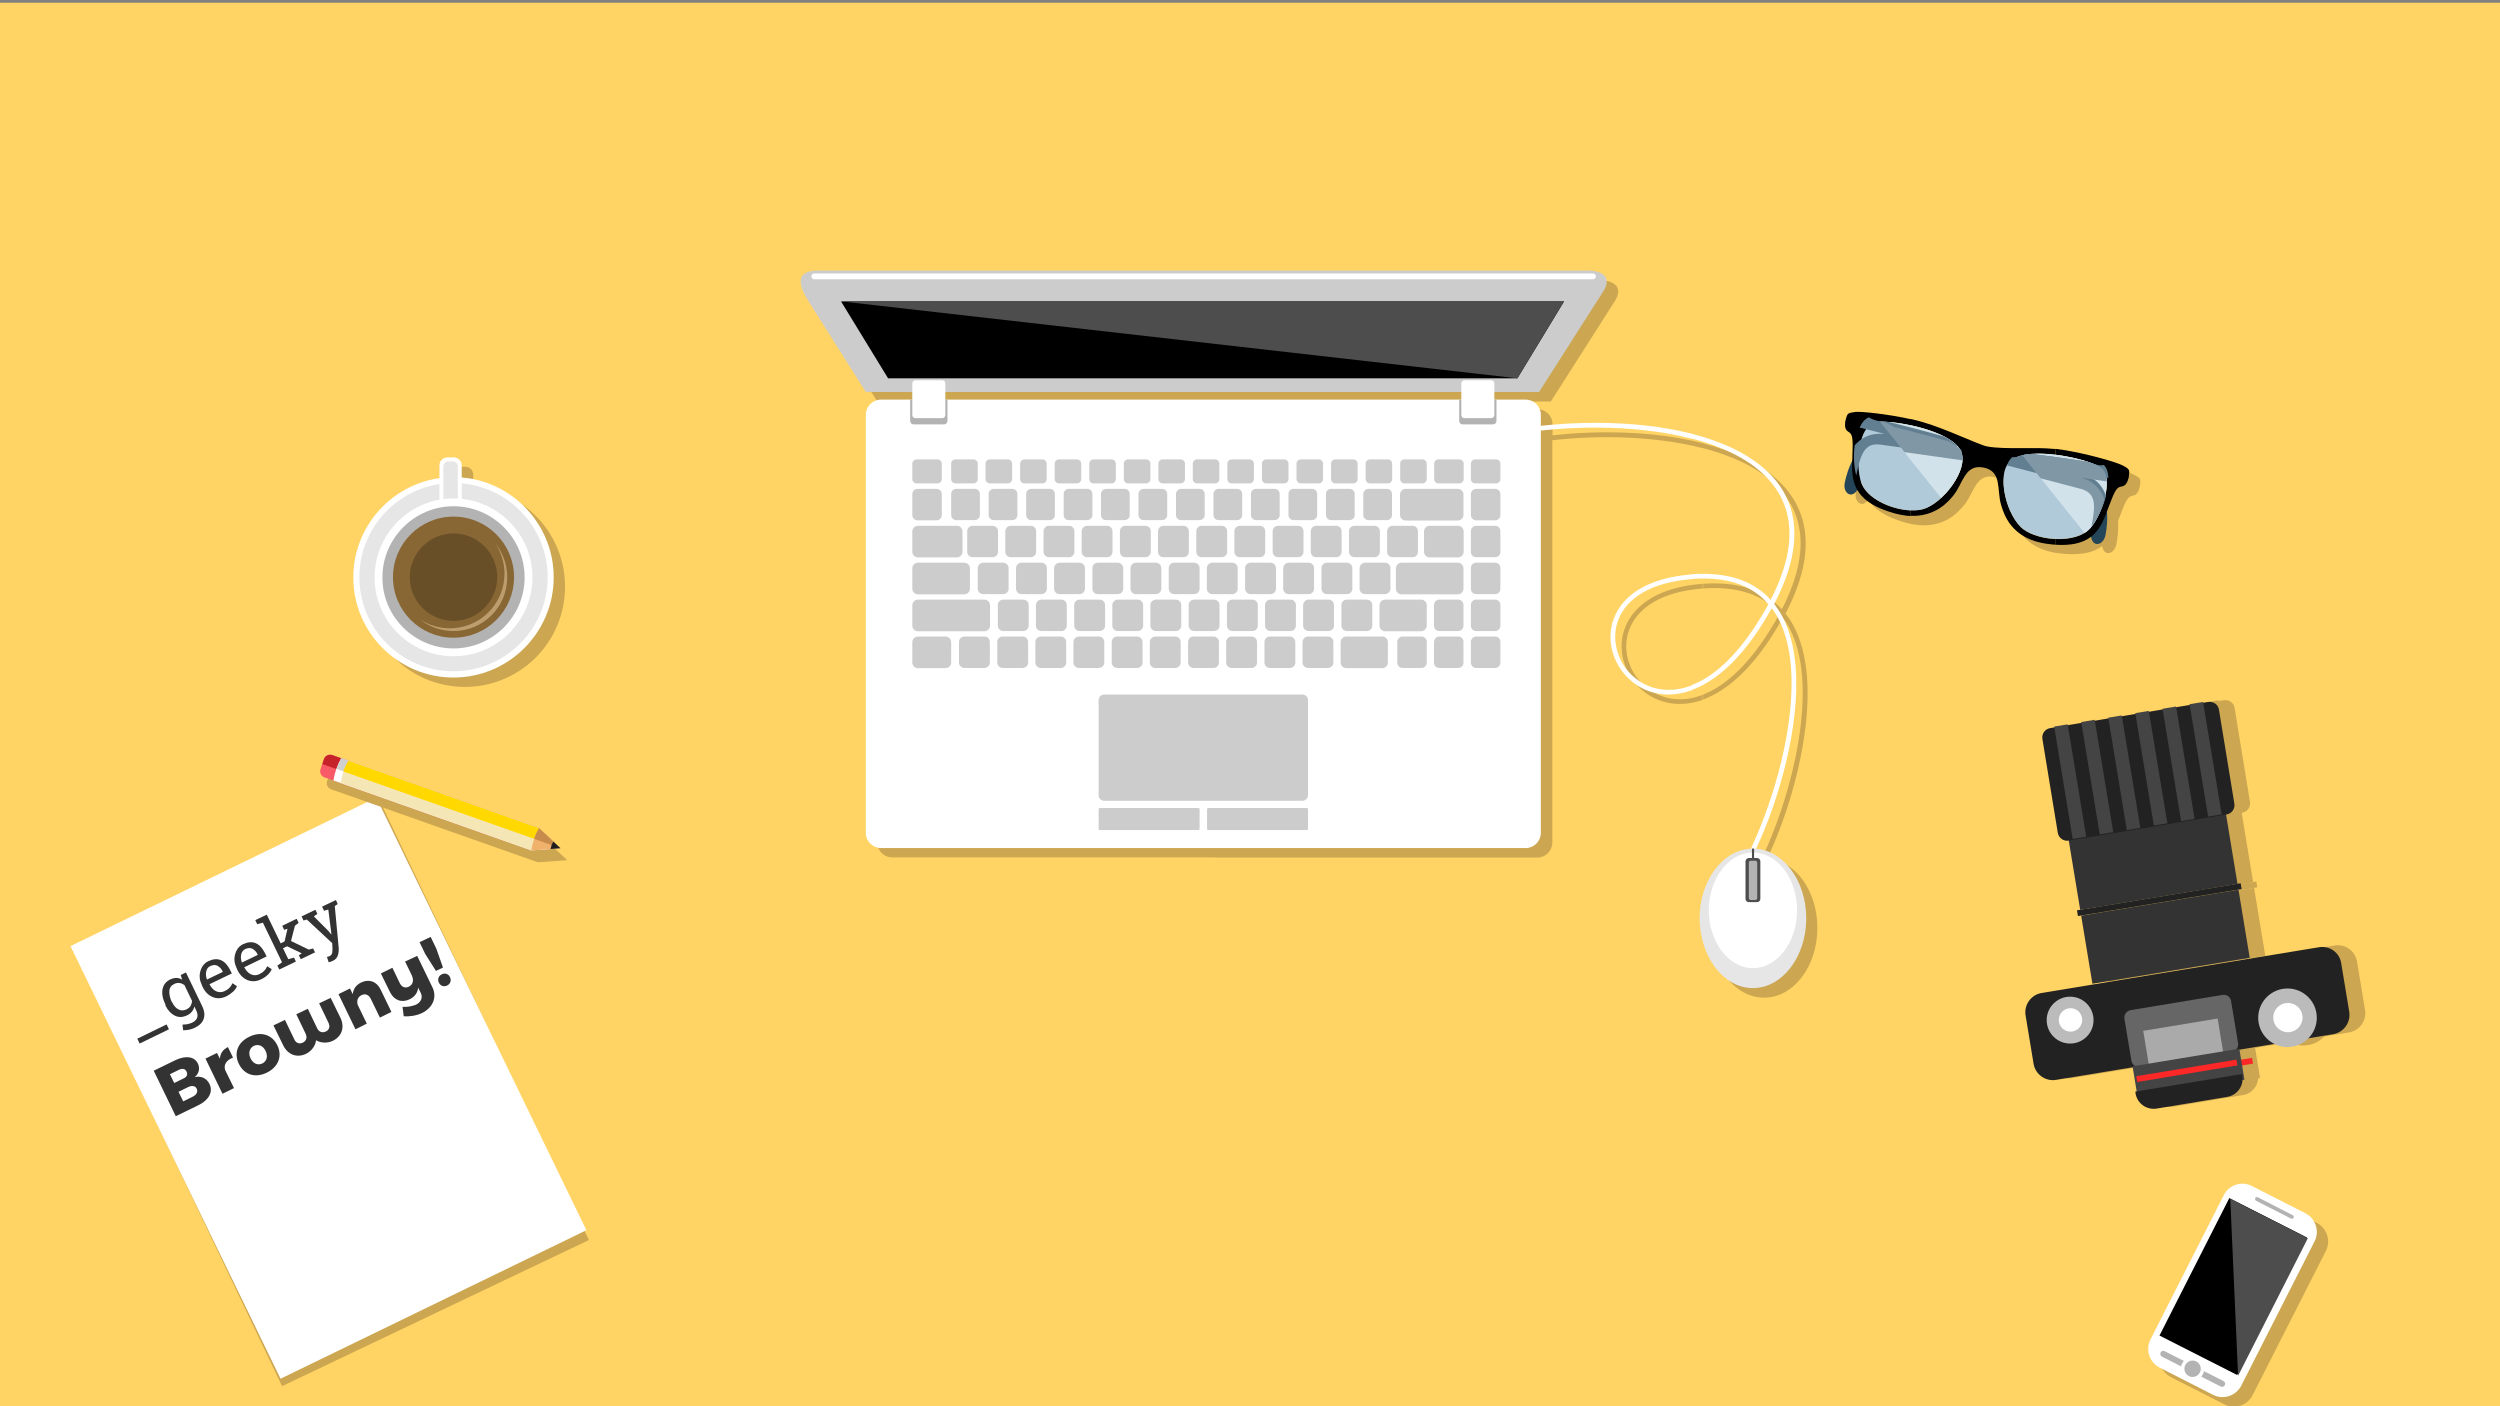 <?xml version="1.0" encoding="utf-8"?>
<!-- Generator: Adobe Illustrator 19.0.0, SVG Export Plug-In . SVG Version: 6.00 Build 0)  -->
<svg version="1.1" xmlns="http://www.w3.org/2000/svg" xmlns:xlink="http://www.w3.org/1999/xlink" x="0px" y="0px"
	 viewBox="0 0 1280 720" style="enable-background:new 0 0 1280 720;" xml:space="preserve">
<rect x="0" y="0" width="1280" height="720" fill="#808080" stroke="none"/>
<style type="text/css">
	.st0{fill:#FFD464;}
	.st1{fill-rule:evenodd;clip-rule:evenodd;fill:#CCA650;}
	.st2{fill-rule:evenodd;clip-rule:evenodd;fill:#254659;}
	.st3{fill-rule:evenodd;clip-rule:evenodd;}
	.st4{fill-rule:evenodd;clip-rule:evenodd;fill:#B0CAD9;}
	.st5{fill-rule:evenodd;clip-rule:evenodd;fill:#D1E2EB;}
	.st6{fill-rule:evenodd;clip-rule:evenodd;fill:#617F91;}
	.st7{fill-rule:evenodd;clip-rule:evenodd;fill:#8097A6;}
	.st8{fill-rule:evenodd;clip-rule:evenodd;fill:#FFFFFF;}
	.st9{fill-rule:evenodd;clip-rule:evenodd;fill:#E6E6E6;}
	.st10{fill-rule:evenodd;clip-rule:evenodd;fill:#B3B3B3;}
	.st11{fill-rule:evenodd;clip-rule:evenodd;fill:#886734;}
	.st12{fill-rule:evenodd;clip-rule:evenodd;fill:#694F28;}
	.st13{fill-rule:evenodd;clip-rule:evenodd;fill:#BD9D6E;}
	.st14{fill-rule:evenodd;clip-rule:evenodd;fill:#4D4D4D;}
	.st15{fill:#333333;}
	.st16{fill:#CCA650;}
	.st17{fill:#FFFFFF;}
	.st18{fill-rule:evenodd;clip-rule:evenodd;fill:#CCCCCC;}
	.st19{fill-rule:evenodd;clip-rule:evenodd;fill:#F85A68;}
	.st20{fill-rule:evenodd;clip-rule:evenodd;fill:#C62229;}
	.st21{fill-rule:evenodd;clip-rule:evenodd;fill:#D0D0D0;}
	.st22{fill-rule:evenodd;clip-rule:evenodd;fill:#F5E6B6;}
	.st23{fill-rule:evenodd;clip-rule:evenodd;fill:#FFD800;}
	.st24{fill-rule:evenodd;clip-rule:evenodd;fill:#F0B16C;}
	.st25{fill-rule:evenodd;clip-rule:evenodd;fill:#C78B4C;}
	.st26{fill-rule:evenodd;clip-rule:evenodd;fill:#1E1E1E;}
	.st27{fill:#CCA650;stroke:#FC2727;stroke-width:3;stroke-miterlimit:10;}
	.st28{fill:#222222;}
	.st29{fill:#444444;}
	.st30{fill:#BBBBBB;}
	.st31{fill:#666666;}
	.st32{fill:#AAAAAA;}
	.st33{fill:#FF2929;stroke:#FC2727;stroke-width:3;stroke-miterlimit:10;}
</style>
<g id="Background">
	<rect id="XMLID_2_" x="0" y="1.4" class="st0" width="1280" height="720"/>
</g>
<g id="Artwork">
	<g id="XMLID_1_">
		<path id="XMLID_262_" class="st1" d="M242.3,249.2c26.3,2.2,47,24.3,47,51.2c0,28.4-23,51.3-51.3,51.3s-51.3-23-51.3-51.3
			c0-25.9,19.2-47.4,44.2-50.8V243c0-2.2,1.8-4,4-4h3.4c2.2,0,4,1.8,4,4V249.2z"/>
		<g id="XMLID_263_">
			<path id="XMLID_256_" class="st1" d="M1023.3,233.5c-4.3-0.8-20.9-9-33.1-12.5c-12.2-3.5-31-5.7-34.4-5.3c-4.1,0.5-4.2,0.7-5,3.6
				c-0.7,2.9-0.8,5.4,1.3,6.6c2.7,1.5,2.2,5,1.9,15c-2.1,4.1-3.2,8.4-3.8,11.1c-1,5.2,3.5,8.4,6.4,3.7c2.8,4.8,8.4,8.9,19,11.9
				c18.6,5.2,27.3-5.7,30.2-9.2c5-6.3,5.8-16.1,15.4-14.2c9.5,1.9,6.7,11.2,8.9,18.9c1.3,4.3,4.9,17.9,24.1,20.2
				c10.9,1.3,17.6-0.3,22.1-3.7c0.9,5.5,6.3,4.3,7.3-1c0.5-2.7,1.2-7.2,0.8-11.8c3.6-9.2,4.5-12.6,7.5-13c2.4-0.3,3.4-2.7,3.8-5.6
				c0.4-2.9,0.4-3.3-3.2-5.2c-3-1.7-21.1-6.9-33.7-8.4C1047.6,233.5,1033.4,235.3,1023.3,233.5z"/>
			<g id="XMLID_129_">
				<path id="XMLID_147_" class="st2" d="M949.8,212.2c24,4.3,106.6,28,118.9,33.6c12.3,5.5,10.6,21.7,9.3,28.2
					c-1.3,6.5-9.3,6.8-7.1-4.2c2.2-11,2.4-17.1-5.1-19.3c-7.5-2.2-109.5-28.5-116.6-30.1C942,218.7,945,210.9,949.8,212.2z"/>
				<path id="XMLID_146_" class="st2" d="M1086.6,239.6c-23.8-5.3-109.2-15.2-122.7-14.8c-13.5,0.4-18.1,15.9-19.4,22.4
					c-1.3,6.5,6,9.8,8.2-1.1c2.2-11,4.3-16.7,12.1-15.8c7.8,0.9,112,15.9,119.2,17.1C1091.3,248.6,1091.4,240.3,1086.6,239.6z"/>
				<path id="XMLID_142_" class="st3" d="M1052.2,278.9c16.6,1.1,22.1-5.7,25.7-14.8c4.2-10.7,5-14.6,8.3-15
					c2.4-0.3,3.4-2.7,3.8-5.6c0.4-2.9,0.4-3.3-3.2-5.2c-3-1.7-21.1-6.9-33.7-8.4c-0.3,0-0.6-0.1-0.9-0.1v3c10.7,1.3,21.4,4.6,24,7
					c5.6,5,0.8,22.6-5.9,30.5c-3.7,4.4-10.9,6-18.1,5.7V278.9z M1017.5,228.6c-4.3-0.8-20.9-9-33.1-12.5c-1.9-0.6-4-1.1-6.2-1.6v3.2
					c10.9,2.3,22.7,6.8,25.8,13.1c4.5,9.4-9.4,27.3-19.6,29.9c-1.8,0.5-3.9,0.6-6.1,0.5v2.9c13,0.5,19.5-7.6,21.9-10.5
					c5-6.3,5.8-16.1,15.4-14.2c9.5,1.9,6.7,11.2,8.9,18.9c1.3,4.3,4.9,17.9,24.1,20.2c1.3,0.2,2.6,0.3,3.7,0.4V276
					c-6.2-0.3-12.4-2.1-16.2-4.9c-8.5-6.3-14.4-28.2-6.6-35.1c4.3-3.8,13.6-4.2,22.8-3.1v-3C1041.1,228.7,1027.3,230.3,1017.5,228.6
					z M978.2,214.6c-11.6-2.6-25.3-4-28.1-3.7c-4.1,0.5-4.2,0.7-5,3.6c-0.7,2.9-0.8,5.4,1.3,6.6c2.9,1.6,2.1,5.5,1.9,17
					c-0.2,10.5,2.7,19.4,21.6,24.7c3,0.8,5.8,1.3,8.3,1.4v-2.9c-10-0.4-22.6-6.1-25.3-14.4c-3.1-9.8-0.8-28,6.3-30.4
					c2.7-1,10.6-0.5,19,1.3V214.6z"/>
				<path id="XMLID_139_" class="st4" d="M959.2,216.4c6.3-2.2,39.4,3.3,44.7,14.5c4.5,9.4-9.4,27.3-19.6,29.9
					c-9.9,2.5-28.1-3.7-31.4-13.9C949.7,237,952.1,218.9,959.2,216.4L959.2,216.4z M1076.3,239.8c-4.9-4.4-37.6-12.2-46.9-3.9
					c-7.8,6.9-1.9,28.8,6.6,35.1c8.2,6.1,27.4,7.4,34.3-0.7C1077,262.5,1081.8,244.8,1076.3,239.8z"/>
				<g id="XMLID_136_">
					<path id="XMLID_138_" class="st5" d="M962.5,215.9c10.5-0.3,36.7,5.1,41.4,14.9c3.2,6.6-2.7,17.4-10.1,24.1L962.5,215.9z"/>
					<path id="XMLID_137_" class="st5" d="M1035.4,233.1l31.9,39.8c1.1-0.7,2.2-1.6,3-2.5c6.7-7.9,11.5-25.5,5.9-30.5
						C1072.1,236.1,1048.4,230.1,1035.4,233.1z"/>
				</g>
				<path id="XMLID_133_" class="st6" d="M1068.8,236.4c-8.3-1.3-18.2-2.7-28.5-4c-2.9,0.2-5.6,0.7-7.8,1.6l0,0l-0.1,0l0,0l0,0
					l-0.1,0l-0.1,0h0l-0.1,0l-0.1,0l0,0l0,0l-0.1,0.1l0,0l0,0l-0.1,0l-0.1,0l0,0l0,0l-0.1,0l-0.1,0l0,0l-0.1,0l-0.1,0l0,0l0,0
					l-0.1,0l-0.1,0l0,0l0,0l-0.1,0l0,0l-0.1,0l0,0l-0.1,0l0,0l0,0l-0.1,0l-0.1,0l0,0l0,0l-0.1,0l-0.1,0l-0.1,0l0,0l-0.1,0l0,0l0,0
					l0,0l0,0l0,0l0,0l0,0l0,0l0,0l0,0l0,0l0,0l-0.1,0.1l0,0l0,0l0,0l-0.1,0.1l0,0l0,0l0,0l0,0l0,0l0,0l0,0l0,0l0,0l0,0l0,0l0,0l0,0
					l0,0l-0.1,0.1l0,0l0,0l-0.1,0.1l0,0l-0.1,0.1l0,0l0,0l0,0l0,0l0,0l0,0l0,0l0,0l0,0l0,0l0,0l0,0l0,0l0,0l0,0l0,0l0,0l0,0l0,0l0,0
					l0,0l0,0c-0.9,1-1.6,2.3-2.1,3.7c19.7,5.1,36.2,9.4,39,10.3c7.5,2.2,7.3,8.3,5.1,19.3l0,0c2.8-3.6,5.3-8.8,6.6-14
					c-1.4-4.1-4.1-7.8-8.8-10c-0.7-0.3-1.7-0.7-2.8-1.1c5.2,0.8,9.6,1.4,12.8,1.9c-0.1-2.9-0.9-5.3-2.4-6.7
					C1075.1,238.8,1072.4,237.6,1068.8,236.4L1068.8,236.4z M967.3,216.1c8.2,2,17.8,4.5,27.8,7.3c2.6,1.3,4.9,2.8,6.6,4.5h0l0,0
					l0,0c0.1,0.1,0.1,0.1,0.2,0.2l0,0l0,0l0,0l0,0l0,0l0,0l0,0l0,0l0,0l0,0l0,0l0,0l0,0l0,0l0,0l0,0l0,0l0,0l0,0l0,0l0,0l0,0l0,0
					l0,0l0,0l0,0l0,0l0,0l0,0l0,0l0,0l0,0l0,0l0,0l0,0l0,0l0,0l0,0l0,0l0,0l0,0l0,0l0,0l0,0l0,0l0,0l0,0l0,0l0,0l0,0l0,0l0,0l0,0
					l0,0l0,0l0,0l0,0l0,0l0,0l0,0l0,0l0,0l0,0l0,0l0,0l0,0l0,0l0,0l0,0l0,0.1l0,0l0,0.1l0,0l0,0l0,0.1l0,0.1l0,0l0,0l0,0l0,0l0,0.1
					l0,0l0,0.1l0,0l0,0l0,0l0,0l0,0l0,0l0,0.1l0,0l0,0l0,0.1l0,0.1l0,0l0,0c0.5,1.3,0.6,2.7,0.5,4.2c-20.2-2.9-37-5.2-39.9-5.6
					c-7.8-0.9-9.9,4.9-12.1,15.8l0,0.1c-1.2-4.4-1.5-10.2-0.8-15.5c2.9-3.3,6.8-5.7,12-5.9c0.8,0,1.8,0,3.1,0
					c-5.1-1.3-9.5-2.4-12.6-3.2c1.2-2.6,2.8-4.5,4.8-5.2C960.6,215.9,963.6,215.8,967.3,216.1z"/>
				<g id="XMLID_130_">
					<path id="XMLID_132_" class="st7" d="M962.5,215.9l12.6,15.6c7.4,1,18,2.5,29.7,4.2c0.1-1.5-0.1-2.9-0.5-4.2l0,0l0,0l0-0.1
						l0-0.1l0,0l0,0l0-0.1l0,0l0,0l0,0l0,0l0,0l0,0l0-0.1l0,0l0-0.1l0,0l0,0l0,0l0,0l0-0.1l0-0.1l0,0l0,0l0-0.1l0,0l0-0.1l0,0l0,0
						l0,0l0,0l0,0l0,0l0,0l0,0l0,0l0,0l0,0l0,0l0,0l0,0l0,0l0,0l0,0l0,0l0,0l0,0l0,0l0,0l0,0l0,0l0,0l0,0l0,0l0,0l0,0l0,0l0,0l0,0
						l0,0l0,0l0,0l0,0l0,0l0,0l0,0l0,0l0,0l0,0l0,0l0,0l0,0l0,0l0,0l0,0l0,0l0,0l0,0l0,0l0,0l0,0l0,0l0,0l0,0l0,0l0,0l0,0l0,0l0,0
						l0,0l0,0l0,0l0,0l0,0l0,0l0,0c-0.1-0.1-0.1-0.1-0.2-0.2l0,0l0,0h0c-1.7-1.7-3.9-3.1-6.6-4.5c-10-2.7-19.6-5.3-27.8-7.3
						C965.5,215.9,963.9,215.9,962.5,215.9z"/>
					<path id="XMLID_131_" class="st7" d="M1068.8,236.4c-8.3-1.3-18.2-2.7-28.5-4c-1.8,0.1-3.4,0.4-4.9,0.7l9.4,11.8
						c11,2.9,19,5,20.9,5.5c7.5,2.2,7.3,8.3,5.1,19.3l0,0c2.8-3.6,5.3-8.8,6.6-14c-1.4-4.1-4.1-7.8-8.8-10c-0.7-0.3-1.7-0.7-2.8-1.1
						c5.2,0.8,9.6,1.4,12.8,1.9c-0.1-2.9-0.9-5.3-2.4-6.7C1075.1,238.8,1072.4,237.6,1068.8,236.4z"/>
				</g>
			</g>
		</g>
		<g id="XMLID_119_">
			<path id="XMLID_128_" class="st8" d="M232.2,346.9c28.3,0,51.3-23.1,51.3-51.3c0-28.3-23.1-51.3-51.3-51.3
				c-28.3,0-51.3,23.1-51.3,51.3C180.8,323.8,203.9,346.9,232.2,346.9z"/>
			<path id="XMLID_127_" class="st9" d="M232.2,343.7c26.5,0,48.2-21.6,48.2-48.2c0-26.5-21.6-48.2-48.2-48.2
				c-26.5,0-48.2,21.6-48.2,48.2C184,322.1,205.6,343.7,232.2,343.7z"/>
			<path id="XMLID_126_" class="st8" d="M229,234.2h3.4c2.2,0,4,1.8,4,4v25.2c0,2.2-1.8,4-4,4H229c-2.2,0-4-1.8-4-4v-25.2
				C225,236,226.8,234.2,229,234.2z"/>
			<path id="XMLID_125_" class="st9" d="M229.6,236.2h2.2c1.4,0,2.6,1.1,2.6,2.6v23.7c0,1.4-1.1,2.6-2.6,2.6h-2.2
				c-1.4,0-2.6-1.1-2.6-2.6v-23.7C227.1,237.3,228.2,236.2,229.6,236.2z"/>
			<path id="XMLID_124_" class="st8" d="M232.2,336c22.3,0,40.4-18.2,40.4-40.4c0-22.3-18.2-40.4-40.4-40.4
				c-22.3,0-40.4,18.2-40.4,40.4C191.7,317.8,209.9,336,232.2,336z"/>
			<path id="XMLID_123_" class="st10" d="M232.2,332c20.1,0,36.4-16.4,36.4-36.4c0-20.1-16.4-36.4-36.4-36.4s-36.4,16.4-36.4,36.4
				C195.7,315.6,212.1,332,232.2,332z"/>
			<path id="XMLID_122_" class="st11" d="M232.2,326.5c17.1,0,31-13.9,31-31c0-17.1-13.9-31-31-31c-17.1,0-31,13.9-31,31
				C201.2,312.6,215.1,326.5,232.2,326.5z"/>
			<path id="XMLID_121_" class="st12" d="M232.2,317.9c12.3,0,22.4-10.1,22.4-22.4c0-12.3-10.1-22.4-22.4-22.4
				c-12.3,0-22.4,10.1-22.4,22.4C209.8,307.9,219.9,317.9,232.2,317.9z"/>
			<path id="XMLID_120_" class="st13" d="M253.8,278.5c3.7,4.7,5.9,10.6,5.9,17.1c0,15.2-12.3,27.5-27.5,27.5
				c-6.4,0-12.4-2.2-17.1-5.9c4.4,2.8,9.6,4.5,15.2,4.5c15.4,0,28-12.5,28-28C258.3,288.1,256.6,282.9,253.8,278.5z"/>
		</g>
		<g id="XMLID_264_">
			<path id="XMLID_255_" class="st1" d="M1158.7,612.1l27.5,14c5.2,2.7,7.3,9.1,4.7,14.3l-37.6,74c-2.7,5.2-9.1,7.3-14.3,4.7
				l-27.5-14c-5.2-2.7-7.3-9.1-4.7-14.3l37.6-74C1147.1,611.5,1153.5,609.4,1158.7,612.1z"/>
			<g id="XMLID_111_">
				<path id="XMLID_118_" class="st8" d="M1152.9,607.2l27.5,14c5.2,2.7,7.3,9.1,4.7,14.3l-37.6,74c-2.7,5.2-9.1,7.3-14.3,4.7
					l-27.5-14c-5.2-2.7-7.3-9.1-4.7-14.3l37.6-74C1141.2,606.7,1147.7,604.5,1152.9,607.2z"/>
				
					<rect id="XMLID_117_" x="1121.6" y="619.6" transform="matrix(-0.892 -0.453 0.453 -0.892 1865.234 1764.775)" class="st3" width="44.6" height="78.9"/>
				<path id="XMLID_116_" class="st10" d="M1155.1,614.8l17.9,9.1c0.5,0.2,1.1,0.1,1.3-0.4l0,0c0.2-0.5,0.1-1.1-0.4-1.3L1156,613
					c-0.5-0.2-1.1-0.1-1.3,0.4v0C1154.5,614,1154.7,614.6,1155.1,614.8z"/>
				<polygon id="XMLID_115_" class="st14" points="1141.9,613.8 1145.9,704.4 1181.6,634 				"/>
				<path id="XMLID_114_" class="st10" d="M1106.9,694.6l30.1,15.3c0.8,0.4,1.7,0.1,2.1-0.7l0,0c0.4-0.8,0.1-1.7-0.7-2.1l-30.1-15.3
					c-0.8-0.4-1.7-0.1-2.1,0.7h0C1105.9,693.3,1106.2,694.2,1106.9,694.6z"/>
				<circle id="XMLID_113_" class="st8" cx="1122.6" cy="700.8" r="6"/>
				<circle id="XMLID_112_" class="st10" cx="1122.6" cy="700.8" r="4.2"/>
			</g>
		</g>
		<g id="XMLID_4_">
			
				<rect id="XMLID_78_" x="82.9" y="438.4" transform="matrix(-0.903 0.43 -0.43 -0.903 564.903 995.121)" class="st1" width="174" height="246.1"/>
			<g id="XMLID_3_">
				
					<rect id="XMLID_5_" x="81.4" y="434.3" transform="matrix(-0.9 0.437 -0.437 -0.9 563.284 985.159)" class="st8" width="174" height="246.1"/>
				<g id="XMLID_6_">
					<path id="XMLID_7_" class="st15" d="M86.5,527l-15,7.3l-1.2-2.5l15-7.3L86.5,527z"/>
					<path id="XMLID_9_" class="st15" d="M84.7,514.3c-1.4-2.8-1.9-5.4-1.5-7.7c0.4-2.3,1.7-4,3.9-5.1c1.1-0.5,2.2-0.8,3.2-0.8
						s2,0.3,3,0.9l-0.8-2.4l2.7-1.3l8.4,17.4c1.1,2.3,1.3,4.4,0.7,6.3s-2.1,3.4-4.5,4.6c-0.8,0.4-1.8,0.7-2.9,1
						c-1.1,0.2-2.1,0.3-3.1,0.3l-0.4-2.9c0.7,0,1.6-0.1,2.5-0.2c0.9-0.2,1.8-0.5,2.5-0.8c1.4-0.7,2.3-1.6,2.6-2.7
						c0.3-1.1,0.1-2.4-0.7-3.9l-0.8-1.7c-0.2,1-0.6,1.9-1.3,2.7c-0.6,0.8-1.4,1.4-2.5,1.9c-2.2,1-4.2,1.1-6.2,0.1
						c-2-1-3.6-2.7-4.8-5.2L84.7,514.3z M88.1,513.1c0.9,1.8,1.9,3,3.2,3.7c1.3,0.7,2.7,0.7,4.2,0c1-0.5,1.7-1.1,2.1-1.8
						c0.4-0.8,0.7-1.6,0.7-2.6l-3.9-8.1c-0.8-0.5-1.6-0.9-2.5-1c-0.9-0.1-1.8,0-2.7,0.5c-1.5,0.7-2.4,1.9-2.5,3.6s0.3,3.5,1.2,5.5
						L88.1,513.1z"/>
					<path id="XMLID_12_" class="st15" d="M115.9,510.1c-2.4,1.2-4.8,1.3-7,0.4c-2.2-0.9-4-2.7-5.2-5.3l-0.3-0.7
						c-1.2-2.5-1.5-4.9-0.8-7.3s2-4.1,4.1-5.1c2.4-1.1,4.5-1.3,6.4-0.5c1.9,0.8,3.4,2.5,4.6,4.8l1,2l-11.4,5.5l0,0.1
						c0.9,1.7,2,2.9,3.3,3.5s2.8,0.7,4.3,0c1.1-0.5,2-1.1,2.6-1.8c0.7-0.7,1.2-1.5,1.5-2.3l2.3,1.5c-0.3,0.9-0.9,1.8-1.8,2.7
						C118.4,508.6,117.3,509.4,115.9,510.1z M107.7,494.6c-1.1,0.5-1.8,1.4-2.1,2.7s-0.2,2.6,0.3,4.1l0.1,0.1l8.1-3.9l-0.2-0.4
						c-0.6-1.3-1.5-2.1-2.5-2.7S109.1,494,107.7,494.6z"/>
					<path id="XMLID_15_" class="st15" d="M133.7,501.4c-2.4,1.2-4.8,1.3-7,0.4c-2.2-0.9-4-2.7-5.2-5.3l-0.3-0.7
						c-1.2-2.5-1.5-4.9-0.8-7.3s2-4.1,4.1-5.1c2.4-1.1,4.5-1.3,6.4-0.5c1.9,0.8,3.4,2.5,4.6,4.8l1,2l-11.4,5.5l0,0.1
						c0.9,1.7,2,2.9,3.3,3.5c1.4,0.7,2.8,0.7,4.3,0c1.1-0.5,2-1.1,2.6-1.8c0.7-0.7,1.2-1.5,1.5-2.3l2.3,1.5
						c-0.3,0.9-0.9,1.8-1.8,2.7S135.2,500.7,133.7,501.4z M125.6,485.9c-1.1,0.5-1.8,1.4-2.1,2.7c-0.3,1.3-0.2,2.6,0.3,4.1l0.1,0.1
						l8.1-3.9l-0.2-0.4c-0.6-1.3-1.5-2.1-2.5-2.7S127,485.3,125.6,485.9z"/>
					<path id="XMLID_18_" class="st15" d="M131.7,473.2l-1-2.1l5.9-2.8l7.1,14.7l2-1l1.5-6.5l-1.7,0.6l-1-2.1l7.4-3.6l1,2.1L151,474
						l-2,7.8l9.1,4.4l2.2-0.6l1,2l-7.3,3.5l-1-2l1.5-1l-7.5-3.6l-2.1,1l2.7,5.6l2.9-0.8l1,2l-8.5,4.1l-1-2l2.4-1.7l-9.8-20.3
						L131.7,473.2z"/>
					<path id="XMLID_20_" class="st15" d="M172.9,462.9l-1.5,1l2,21.2c0.1,1.4,0,2.7-0.4,4c-0.4,1.3-1.3,2.3-2.7,2.9
						c-0.2,0.1-0.6,0.2-1,0.4c-0.4,0.1-0.8,0.2-1,0.3l-0.9-2.7c-0.1,0,0.1-0.1,0.6-0.2s0.8-0.3,0.9-0.4c0.7-0.3,1.1-0.9,1.2-1.7
						c0.1-0.8,0.2-1.7,0.1-2.6l-0.1-2.2l-13-12.1l-1.7,0.5l-1-2.1l7.1-3.4l1,2.1l-1.8,1.3l7.2,7.2l1.7,2l0.1,0l-1.6-12.7l-2.2,0.6
						l-1-2.1l7.1-3.4L172.9,462.9z"/>
					<path id="XMLID_22_" class="st15" d="M101.3,544.5c1.2,2.4,0.6,5.2-1.6,7c3.3-0.8,6.2,0.6,7.6,3.6c1.9,4-0.4,8.2-5.8,10.8
						L90,571.5l-11.3-23.3l11.1-5.4C95.1,540.3,99.5,540.9,101.3,544.5z M95.5,548.6c-0.7-1.4-2.1-1.7-3.8-0.9l-4.7,2.3l2.2,4.5
						l4.7-2.3C95.6,551.5,96.3,550.1,95.5,548.6z M100.7,557.4c-0.7-1.5-2.5-1.8-4.6-0.7l-4.7,2.3l2.4,4.9l4.7-2.3
						C100.6,560.6,101.5,559,100.7,557.4z"/>
					<path id="XMLID_26_" class="st15" d="M116.7,536.1l2.6,5.4c-3.5,1.3-4.9,3.8-4,6.4l4.5,9.2l-5.9,2.9l-8.7-18l5.9-2.9l1.5,3
						C112.7,539.4,114.2,537.3,116.7,536.1z"/>
					<path id="XMLID_28_" class="st15" d="M142,535.2c2.7,5.6,0.5,11.1-5.4,14c-5.9,2.9-11.6,1.1-14.3-4.5
						c-2.7-5.5-0.6-11.1,5.4-13.9C133.6,527.9,139.3,529.7,142,535.2z M128.3,541.9c1.3,2.7,3.7,3.7,6,2.6c2.3-1.1,3-3.7,1.7-6.4
						c-1.3-2.7-3.7-3.7-6.1-2.6C127.7,536.7,127,539.3,128.3,541.9z"/>
					<path id="XMLID_31_" class="st15" d="M170.4,532.9c-2.7,1.3-6.2,1.2-8.6-0.3c-0.2,2.8-2.4,5.6-5,6.9c-4.7,2.3-9.4,0.6-11.8-4.3
						l-5-10.2l5.9-2.8l4.8,10c0.9,1.9,2.6,2.5,4.4,1.6c1.7-0.8,2.3-2.6,1.4-4.5l-4.8-10l5.9-2.8l4.8,10c0.9,1.9,2.7,2.5,4.5,1.6
						c1.7-0.8,2.2-2.6,1.3-4.4l-4.8-10l5.9-2.8l5,10.2C176.6,525.9,175.1,530.6,170.4,532.9z"/>
					<path id="XMLID_33_" class="st15" d="M194.9,506.7l5.5,11.4l-5.9,2.9l-4.7-9.7c-1-2-2.8-2.7-4.7-1.8c-2,1-2.6,3-1.9,5.1
						l4.6,9.5L182,527l-8.7-18l5.9-2.9l1.4,2.9c0.3-2.7,1.8-4.8,4.4-6C189,501.1,192.9,502.5,194.9,506.7z"/>
					<path id="XMLID_35_" class="st15" d="M213.6,489.4l7.8,16.1c2.5,5.1,0.2,10.5-5.4,13.2c-2.7,1.3-6.5,1.9-9.3,1.6l-0.6-4.8
						c2.2,0.2,5-0.3,6.9-1.1c2.6-1.3,3.6-3.7,2.4-6.1l-1.3-2.6c-0.3,2.6-1.7,4.6-4.3,5.9c-4.1,2-8,0.6-10.1-3.6l-4.7-9.6l5.9-2.9
						l3.8,7.9c1,2,2.7,2.7,4.6,1.8c2.2-1.1,2.7-3.3,1.5-5.9l-3.4-7L213.6,489.4z"/>
					<path id="XMLID_37_" class="st15" d="M230.4,500.3c0.8,1.7,0.2,3.5-1.5,4.3c-1.7,0.8-3.4,0.2-4.2-1.5c-0.8-1.7-0.2-3.4,1.4-4.2
						C227.8,498,229.6,498.6,230.4,500.3z M220.5,479.7l2.9,6l3.4,9.7l-3.6,1.7l-5.5-8.7l-2.9-6L220.5,479.7z"/>
				</g>
			</g>
		</g>
		<g id="XMLID_110_">
			<path id="XMLID_257_" class="st16" d="M872,227c15.6,4,29.2,10.3,38.7,19.3c9.7,9.2,15,21.3,13.6,36.7c-0.8,9.2-4,19.5-10.1,31.1
				c1.5,2,2.9,4.1,4.1,6.3c4,7.5,6.1,16.5,6.9,26.2c2.3,29.9-8.5,67.4-19.7,91.6l-0.6,1.3c14.3,1.1,25.6,16.6,25.6,35.6
				c0,19.7-12.2,35.7-27.3,35.7c-15.1,0-27.3-16-27.3-35.7c0-19.3,11.7-35,26.3-35.7l1-2.3c11-23.9,21.7-60.9,19.5-90.4
				c-0.7-9.4-2.8-18.1-6.6-25.3c-1-1.8-2-3.5-3.3-5.1c-1.5,2.7-3.1,5.4-4.9,8.3c-12.2,19.3-24.7,29.5-36.1,33.6v-2.5
				c10.7-4.1,22.4-14,34-32.4c2-3.1,3.7-6.1,5.3-9c-3.2-3.8-7.2-6.9-12.1-9.1c-7.1-3.3-16.1-4.7-27.2-3.9v-2.4
				c11.5-0.8,20.8,0.7,28.2,4.1c4.9,2.3,9,5.3,12.3,9c5.6-10.9,8.6-20.7,9.4-29.3c1.3-14.6-3.7-26-12.9-34.8c-9-8.6-22-14.6-37-18.5
				V227z M794.8,222.9c25.1-2.8,53.1-2,76.6,3.9l0.7,0.2v2.5c-0.4-0.1-0.9-0.2-1.3-0.3c-23.3-5.8-51.1-6.6-76-3.8v206
				c0,4.2-3.5,7.7-7.7,7.7H622V209.5H754v-3.9H622v-62.1h196.4c9.5,0,12.3,4.4,8.5,10.5l-32.9,51.6h-22.9v3.9h16.1
				c4.2,0,7.7,3.5,7.7,7.7V222.9L794.8,222.9z M872,358.2v-2.5c-4.5,1.7-8.8,2.5-12.8,2.3c-9.7-0.3-17.6-5.5-22.2-12.6
				c-4.6-7.1-5.9-16.2-2.3-24.3c4.3-9.8,15.8-18.2,37.2-19.8l0.1,0v-2.4l-0.3,0c-22.4,1.7-34.5,10.7-39.2,21.3
				c-3.9,8.8-2.5,18.7,2.5,26.5c5,7.8,13.6,13.4,24.1,13.7C863.2,360.5,867.5,359.9,872,358.2z M622,439H456.8
				c-4.2,0-7.7-3.5-7.7-7.7V217.2c0-4.2,3.5-7.7,7.7-7.7H473v-3.9h-23.8l-29.3-46.3c-6.6-10.4-5.3-15.8,5.1-15.8h197v62.1H489.9v3.9
				H622V439z"/>
			<path id="XMLID_251_" class="st17" d="M866.2,222.1c15.6,4,29.2,10.3,38.7,19.3c9.7,9.2,15,21.3,13.6,36.7
				c-0.8,9.2-4,19.5-10.1,31.1c1.5,2,2.9,4.1,4.1,6.3c4,7.5,6.1,16.5,6.9,26.2c2.3,29.9-8.5,67.4-19.7,91.6l-4.5,10.6l-0.6-4.7
				l2.9-7c11-23.9,21.7-60.9,19.5-90.4c-0.7-9.4-2.8-18.1-6.6-25.3c-1-1.8-2-3.5-3.3-5.1c-1.5,2.7-3.1,5.4-4.9,8.3
				c-12.2,19.3-24.7,29.5-36.1,33.6v-2.5c10.7-4.1,22.4-14,34-32.4c2-3.1,3.7-6.1,5.3-9c-3.2-3.8-7.2-6.9-12.1-9.1
				c-7.1-3.3-16.1-4.7-27.2-3.9V294c11.5-0.8,20.8,0.7,28.2,4.1c4.9,2.3,9,5.3,12.3,9c5.6-10.9,8.6-20.7,9.4-29.3
				c1.3-14.6-3.7-26-12.9-34.8c-9-8.6-22-14.6-37-18.5V222.1z M772.4,220.4c28.8-5.2,64.3-5.7,93.1,1.5l0.7,0.2v2.5
				c-0.4-0.1-0.9-0.2-1.3-0.3c-28.5-7.1-63.7-6.7-92.1-1.5L772.4,220.4L772.4,220.4z M866.2,353.4c-4.5,1.6-8.8,2.3-12.8,2.2
				c-10.6-0.3-19.1-6-24.1-13.7c-5-7.8-6.4-17.7-2.5-26.5c4.6-10.6,16.7-19.5,39.2-21.3l0.3,0v2.4l-0.1,0
				c-21.4,1.7-32.9,10-37.2,19.8c-3.5,8.1-2.2,17.1,2.3,24.3c4.6,7.1,12.5,12.3,22.2,12.6c4,0.1,8.3-0.6,12.8-2.3V353.4z"/>
			<g id="XMLID_148_">
				<path id="XMLID_250_" class="st8" d="M451,204.6h330.2c4.2,0,7.7,3.5,7.7,7.7v214.2c0,4.2-3.5,7.7-7.7,7.7H451
					c-4.2,0-7.7-3.5-7.7-7.7V212.3C443.3,208.1,446.8,204.6,451,204.6z"/>
				<path id="XMLID_249_" class="st10" d="M466,204.6h19.1v10.9c0,1-0.8,1.8-1.8,1.8h-15.5c-1,0-1.8-0.8-1.8-1.8V204.6z"/>
				<path id="XMLID_248_" class="st10" d="M747.1,204.6h19.1v10.9c0,1-0.8,1.8-1.8,1.8h-15.5c-1,0-1.8-0.8-1.8-1.8V204.6z"/>
				<path id="XMLID_247_" class="st18" d="M419.1,138.5h393.4c9.5,0,12.3,4.4,8.5,10.5L788,200.7H443.3L414,154.3
					C407.4,143.9,408.7,138.5,419.1,138.5z"/>
				<polygon id="XMLID_246_" class="st3" points="800.8,154.3 776.9,193.7 454.7,193.7 430.6,154.3 				"/>
				<path id="XMLID_245_" class="st8" d="M416.9,140h398.7c0.8,0,1.5,0.7,1.5,1.5v0c0,0.8-0.7,1.5-1.5,1.5H416.9
					c-0.8,0-1.5-0.7-1.5-1.5v0C415.4,140.7,416.1,140,416.9,140z"/>
				<path id="XMLID_244_" class="st8" d="M468.7,194.7h13.7c0.9,0,1.6,0.7,1.6,1.6v16.2c0,0.9-0.7,1.6-1.6,1.6h-13.7
					c-0.9,0-1.6-0.7-1.6-1.6v-16.2C467.1,195.4,467.9,194.7,468.7,194.7z"/>
				<path id="XMLID_243_" class="st8" d="M749.8,194.7h13.7c0.9,0,1.6,0.7,1.6,1.6v16.2c0,0.9-0.7,1.6-1.6,1.6h-13.7
					c-0.9,0-1.6-0.7-1.6-1.6v-16.2C748.2,195.4,748.9,194.7,749.8,194.7z"/>
				<path id="XMLID_242_" class="st18" d="M755.3,235.2H766c1.2,0,2.2,1,2.2,2.2v7.9c0,1.2-1,2.2-2.2,2.2h-10.7
					c-1.2,0-2.2-1-2.2-2.2v-7.9C753.1,236.2,754.1,235.2,755.3,235.2z"/>
				<path id="XMLID_241_" class="st18" d="M755.8,250.3h9.7c1.5,0,2.7,1.2,2.7,2.7v10.7c0,1.5-1.2,2.7-2.7,2.7h-9.7
					c-1.5,0-2.7-1.2-2.7-2.7V253C753.1,251.5,754.3,250.3,755.8,250.3z"/>
				<path id="XMLID_240_" class="st18" d="M755.8,269.2h9.7c1.5,0,2.7,1.2,2.7,2.7v10.7c0,1.5-1.2,2.7-2.7,2.7h-9.7
					c-1.5,0-2.7-1.2-2.7-2.7v-10.7C753.1,270.4,754.3,269.2,755.8,269.2z"/>
				<path id="XMLID_239_" class="st18" d="M755.8,288.1h9.7c1.5,0,2.7,1.2,2.7,2.7v10.7c0,1.5-1.2,2.7-2.7,2.7h-9.7
					c-1.5,0-2.7-1.2-2.7-2.7v-10.7C753.1,289.3,754.3,288.1,755.8,288.1z"/>
				<path id="XMLID_238_" class="st18" d="M755.8,307h9.7c1.5,0,2.7,1.2,2.7,2.7v10.7c0,1.5-1.2,2.7-2.7,2.7h-9.7
					c-1.5,0-2.7-1.2-2.7-2.7v-10.7C753.1,308.2,754.3,307,755.8,307z"/>
				<path id="XMLID_237_" class="st18" d="M755.8,325.9h9.7c1.5,0,2.7,1.2,2.7,2.7v10.7c0,1.5-1.2,2.7-2.7,2.7h-9.7
					c-1.5,0-2.7-1.2-2.7-2.7v-10.7C753.1,327.2,754.3,325.9,755.8,325.9z"/>
				<path id="XMLID_236_" class="st18" d="M736.5,235.2h10.7c1.2,0,2.2,1,2.2,2.2v7.9c0,1.2-1,2.2-2.2,2.2h-10.7
					c-1.2,0-2.2-1-2.2-2.2v-7.9C734.3,236.2,735.2,235.2,736.5,235.2z"/>
				<path id="XMLID_235_" class="st18" d="M719.7,250.3h26.7c1.6,0,2.9,1.3,2.9,2.9v10.4c0,1.6-1.3,2.9-2.9,2.9h-26.7
					c-1.6,0-2.9-1.3-2.9-2.9v-10.4C716.8,251.6,718.1,250.3,719.7,250.3z"/>
				<path id="XMLID_234_" class="st18" d="M732,269.2h14.5c1.6,0,2.9,1.3,2.9,2.9v10.4c0,1.6-1.3,2.9-2.9,2.9H732
					c-1.6,0-2.9-1.3-2.9-2.9v-10.4C729.1,270.5,730.4,269.2,732,269.2z"/>
				<path id="XMLID_233_" class="st18" d="M717.6,288.1h28.8c1.6,0,2.9,1.3,2.9,2.9v10.4c0,1.6-1.3,2.9-2.9,2.9h-28.8
					c-1.6,0-2.9-1.3-2.9-2.9V291C714.7,289.4,716,288.1,717.6,288.1z"/>
				<path id="XMLID_232_" class="st18" d="M736.9,307h9.7c1.5,0,2.7,1.2,2.7,2.7v10.7c0,1.5-1.2,2.7-2.7,2.7h-9.7
					c-1.5,0-2.7-1.2-2.7-2.7v-10.7C734.3,308.2,735.5,307,736.9,307z"/>
				<path id="XMLID_231_" class="st18" d="M736.9,325.9h9.7c1.5,0,2.7,1.2,2.7,2.7v10.7c0,1.5-1.2,2.7-2.7,2.7h-9.7
					c-1.5,0-2.7-1.2-2.7-2.7v-10.7C734.3,327.2,735.5,325.9,736.9,325.9z"/>
				<path id="XMLID_230_" class="st18" d="M719.1,235.2h9.2c1.2,0,2.2,1,2.2,2.2v7.9c0,1.2-1,2.2-2.2,2.2h-9.2c-1.2,0-2.2-1-2.2-2.2
					v-7.9C716.8,236.2,717.8,235.2,719.1,235.2z"/>
				<path id="XMLID_229_" class="st18" d="M701.4,235.2h9.2c1.2,0,2.2,1,2.2,2.2v7.9c0,1.2-1,2.2-2.2,2.2h-9.2c-1.2,0-2.2-1-2.2-2.2
					v-7.9C699.2,236.2,700.2,235.2,701.4,235.2z"/>
				<path id="XMLID_228_" class="st18" d="M683.7,235.2h9.2c1.2,0,2.2,1,2.2,2.2v7.9c0,1.2-1,2.2-2.2,2.2h-9.2c-1.2,0-2.2-1-2.2-2.2
					v-7.9C681.5,236.2,682.5,235.2,683.7,235.2z"/>
				<path id="XMLID_227_" class="st18" d="M666,235.2h9.2c1.2,0,2.2,1,2.2,2.2v7.9c0,1.2-1,2.2-2.2,2.2H666c-1.2,0-2.2-1-2.2-2.2
					v-7.9C663.8,236.2,664.8,235.2,666,235.2z"/>
				<path id="XMLID_226_" class="st18" d="M648.3,235.2h9.2c1.2,0,2.2,1,2.2,2.2v7.9c0,1.2-1,2.2-2.2,2.2h-9.2c-1.2,0-2.2-1-2.2-2.2
					v-7.9C646.1,236.2,647.1,235.2,648.3,235.2z"/>
				<path id="XMLID_225_" class="st18" d="M630.6,235.2h9.2c1.2,0,2.2,1,2.2,2.2v7.9c0,1.2-1,2.2-2.2,2.2h-9.2c-1.2,0-2.2-1-2.2-2.2
					v-7.9C628.4,236.2,629.4,235.2,630.6,235.2z"/>
				<path id="XMLID_224_" class="st18" d="M612.9,235.2h9.2c1.2,0,2.2,1,2.2,2.2v7.9c0,1.2-1,2.2-2.2,2.2h-9.2c-1.2,0-2.2-1-2.2-2.2
					v-7.9C610.7,236.2,611.7,235.2,612.9,235.2z"/>
				<path id="XMLID_223_" class="st18" d="M595.3,235.2h9.2c1.2,0,2.2,1,2.2,2.2v7.9c0,1.2-1,2.2-2.2,2.2h-9.2c-1.2,0-2.2-1-2.2-2.2
					v-7.9C593.1,236.2,594,235.2,595.3,235.2z"/>
				<path id="XMLID_222_" class="st18" d="M577.6,235.2h9.2c1.2,0,2.2,1,2.2,2.2v7.9c0,1.2-1,2.2-2.2,2.2h-9.2c-1.2,0-2.2-1-2.2-2.2
					v-7.9C575.4,236.2,576.4,235.2,577.6,235.2z"/>
				<path id="XMLID_221_" class="st18" d="M559.9,235.2h9.2c1.2,0,2.2,1,2.2,2.2v7.9c0,1.2-1,2.2-2.2,2.2h-9.2c-1.2,0-2.2-1-2.2-2.2
					v-7.9C557.7,236.2,558.7,235.2,559.9,235.2z"/>
				<path id="XMLID_220_" class="st18" d="M542.2,235.2h9.2c1.2,0,2.2,1,2.2,2.2v7.9c0,1.2-1,2.2-2.2,2.2h-9.2c-1.2,0-2.2-1-2.2-2.2
					v-7.9C540,236.2,541,235.2,542.2,235.2z"/>
				<path id="XMLID_219_" class="st18" d="M524.5,235.2h9.2c1.2,0,2.2,1,2.2,2.2v7.9c0,1.2-1,2.2-2.2,2.2h-9.2c-1.2,0-2.2-1-2.2-2.2
					v-7.9C522.3,236.2,523.3,235.2,524.5,235.2z"/>
				<path id="XMLID_218_" class="st18" d="M506.8,235.2h9.2c1.2,0,2.2,1,2.2,2.2v7.9c0,1.2-1,2.2-2.2,2.2h-9.2c-1.2,0-2.2-1-2.2-2.2
					v-7.9C504.6,236.2,505.6,235.2,506.8,235.2z"/>
				<path id="XMLID_217_" class="st18" d="M489.2,235.2h9.2c1.2,0,2.2,1,2.2,2.2v7.9c0,1.2-1,2.2-2.2,2.2h-9.2c-1.2,0-2.2-1-2.2-2.2
					v-7.9C486.9,236.2,487.9,235.2,489.2,235.2z"/>
				<path id="XMLID_216_" class="st18" d="M469.3,235.2H480c1.2,0,2.2,1,2.2,2.2v7.9c0,1.2-1,2.2-2.2,2.2h-10.7
					c-1.2,0-2.2-1-2.2-2.2v-7.9C467.1,236.2,468.1,235.2,469.3,235.2z"/>
				<path id="XMLID_215_" class="st18" d="M700.6,250.3h9.5c1.5,0,2.6,1.2,2.6,2.6v10.8c0,1.5-1.2,2.6-2.6,2.6h-9.5
					c-1.5,0-2.6-1.2-2.6-2.6V253C698,251.5,699.2,250.3,700.6,250.3z"/>
				<path id="XMLID_214_" class="st18" d="M681.5,250.3h9.5c1.5,0,2.6,1.2,2.6,2.6v10.8c0,1.5-1.2,2.6-2.6,2.6h-9.5
					c-1.5,0-2.6-1.2-2.6-2.6V253C678.8,251.5,680,250.3,681.5,250.3z"/>
				<path id="XMLID_213_" class="st18" d="M662.3,250.3h9.5c1.5,0,2.6,1.2,2.6,2.6v10.8c0,1.5-1.2,2.6-2.6,2.6h-9.5
					c-1.5,0-2.6-1.2-2.6-2.6V253C659.6,251.5,660.8,250.3,662.3,250.3z"/>
				<path id="XMLID_212_" class="st18" d="M643.1,250.3h9.5c1.5,0,2.6,1.2,2.6,2.6v10.8c0,1.5-1.2,2.6-2.6,2.6h-9.5
					c-1.5,0-2.6-1.2-2.6-2.6V253C640.4,251.5,641.6,250.3,643.1,250.3z"/>
				<path id="XMLID_211_" class="st18" d="M623.9,250.3h9.5c1.5,0,2.6,1.2,2.6,2.6v10.8c0,1.5-1.2,2.6-2.6,2.6h-9.5
					c-1.5,0-2.6-1.2-2.6-2.6V253C621.3,251.5,622.4,250.3,623.9,250.3z"/>
				<path id="XMLID_210_" class="st18" d="M604.7,250.3h9.5c1.5,0,2.6,1.2,2.6,2.6v10.8c0,1.5-1.2,2.6-2.6,2.6h-9.5
					c-1.5,0-2.6-1.2-2.6-2.6V253C602.1,251.5,603.3,250.3,604.7,250.3z"/>
				<path id="XMLID_209_" class="st18" d="M585.5,250.3h9.5c1.5,0,2.6,1.2,2.6,2.6v10.8c0,1.5-1.2,2.6-2.6,2.6h-9.5
					c-1.5,0-2.6-1.2-2.6-2.6V253C582.9,251.5,584.1,250.3,585.5,250.3z"/>
				<path id="XMLID_208_" class="st18" d="M566.3,250.3h9.5c1.5,0,2.6,1.2,2.6,2.6v10.8c0,1.5-1.2,2.6-2.6,2.6h-9.5
					c-1.5,0-2.6-1.2-2.6-2.6V253C563.7,251.5,564.9,250.3,566.3,250.3z"/>
				<path id="XMLID_207_" class="st18" d="M547.2,250.3h9.5c1.5,0,2.6,1.2,2.6,2.6v10.8c0,1.5-1.2,2.6-2.6,2.6h-9.5
					c-1.5,0-2.6-1.2-2.6-2.6V253C544.5,251.5,545.7,250.3,547.2,250.3z"/>
				<path id="XMLID_206_" class="st18" d="M528,250.3h9.5c1.5,0,2.6,1.2,2.6,2.6v10.8c0,1.5-1.2,2.6-2.6,2.6H528
					c-1.5,0-2.6-1.2-2.6-2.6V253C525.3,251.5,526.5,250.3,528,250.3z"/>
				<path id="XMLID_205_" class="st18" d="M508.8,250.3h9.5c1.5,0,2.6,1.2,2.6,2.6v10.8c0,1.5-1.2,2.6-2.6,2.6h-9.5
					c-1.5,0-2.6-1.2-2.6-2.6V253C506.1,251.5,507.3,250.3,508.8,250.3z"/>
				<path id="XMLID_204_" class="st18" d="M489.6,250.3h9.5c1.5,0,2.6,1.2,2.6,2.6v10.8c0,1.5-1.2,2.6-2.6,2.6h-9.5
					c-1.5,0-2.6-1.2-2.6-2.6V253C486.9,251.5,488.1,250.3,489.6,250.3z"/>
				<path id="XMLID_203_" class="st18" d="M469.8,250.3h9.7c1.5,0,2.7,1.2,2.7,2.7v10.7c0,1.5-1.2,2.7-2.7,2.7h-9.7
					c-1.5,0-2.7-1.2-2.7-2.7V253C467.1,251.5,468.3,250.3,469.8,250.3z"/>
				<path id="XMLID_202_" class="st18" d="M470,269.2h19.9c1.6,0,2.9,1.3,2.9,2.9v10.4c0,1.6-1.3,2.9-2.9,2.9H470
					c-1.6,0-2.9-1.3-2.9-2.9v-10.4C467.1,270.5,468.4,269.2,470,269.2z"/>
				<path id="XMLID_201_" class="st18" d="M470,288.1h23.7c1.6,0,2.9,1.3,2.9,2.9v10.4c0,1.6-1.3,2.9-2.9,2.9H470
					c-1.6,0-2.9-1.3-2.9-2.9V291C467.1,289.4,468.4,288.1,470,288.1z"/>
				<path id="XMLID_200_" class="st18" d="M470,307h34c1.6,0,2.9,1.3,2.9,2.9v10.4c0,1.6-1.3,2.9-2.9,2.9h-34
					c-1.6,0-2.9-1.3-2.9-2.9v-10.4C467.1,308.3,468.4,307,470,307z"/>
				<path id="XMLID_199_" class="st18" d="M470,325.9h14.1c1.6,0,2.9,1.3,2.9,2.9v10.4c0,1.6-1.3,2.9-2.9,2.9H470
					c-1.6,0-2.9-1.3-2.9-2.9v-10.4C467.1,327.2,468.4,325.9,470,325.9z"/>
				<path id="XMLID_198_" class="st18" d="M498,269.2h10.2c1.6,0,2.8,1.3,2.8,2.8v10.5c0,1.6-1.3,2.8-2.8,2.8H498
					c-1.6,0-2.8-1.3-2.8-2.8V272C495.2,270.5,496.4,269.2,498,269.2z"/>
				<path id="XMLID_197_" class="st18" d="M517.5,269.2h10.2c1.6,0,2.8,1.3,2.8,2.8v10.5c0,1.6-1.3,2.8-2.8,2.8h-10.2
					c-1.6,0-2.8-1.3-2.8-2.8V272C514.7,270.5,516,269.2,517.5,269.2z"/>
				<path id="XMLID_196_" class="st18" d="M537.1,269.2h10.2c1.6,0,2.8,1.3,2.8,2.8v10.5c0,1.6-1.3,2.8-2.8,2.8h-10.2
					c-1.6,0-2.8-1.3-2.8-2.8V272C534.3,270.5,535.5,269.2,537.1,269.2z"/>
				<path id="XMLID_195_" class="st18" d="M556.6,269.2h10.2c1.6,0,2.8,1.3,2.8,2.8v10.5c0,1.6-1.3,2.8-2.8,2.8h-10.2
					c-1.6,0-2.8-1.3-2.8-2.8V272C553.8,270.5,555.1,269.2,556.6,269.2z"/>
				<path id="XMLID_194_" class="st18" d="M576.2,269.2h10.2c1.6,0,2.8,1.3,2.8,2.8v10.5c0,1.6-1.3,2.8-2.8,2.8h-10.2
					c-1.6,0-2.8-1.3-2.8-2.8V272C573.4,270.5,574.6,269.2,576.2,269.2z"/>
				<path id="XMLID_193_" class="st18" d="M595.7,269.2h10.2c1.6,0,2.8,1.3,2.8,2.8v10.5c0,1.6-1.3,2.8-2.8,2.8h-10.2
					c-1.6,0-2.8-1.3-2.8-2.8V272C592.9,270.5,594.2,269.2,595.7,269.2z"/>
				<path id="XMLID_192_" class="st18" d="M615.3,269.2h10.2c1.6,0,2.8,1.3,2.8,2.8v10.5c0,1.6-1.3,2.8-2.8,2.8h-10.2
					c-1.6,0-2.8-1.3-2.8-2.8V272C612.5,270.5,613.7,269.2,615.3,269.2z"/>
				<path id="XMLID_191_" class="st18" d="M634.8,269.2H645c1.6,0,2.8,1.3,2.8,2.8v10.5c0,1.6-1.3,2.8-2.8,2.8h-10.2
					c-1.6,0-2.8-1.3-2.8-2.8V272C632,270.5,633.3,269.2,634.8,269.2z"/>
				<path id="XMLID_190_" class="st18" d="M654.4,269.2h10.2c1.6,0,2.8,1.3,2.8,2.8v10.5c0,1.6-1.3,2.8-2.8,2.8h-10.2
					c-1.6,0-2.8-1.3-2.8-2.8V272C651.5,270.5,652.8,269.2,654.4,269.2z"/>
				<path id="XMLID_189_" class="st18" d="M673.9,269.2h10.2c1.6,0,2.8,1.3,2.8,2.8v10.5c0,1.6-1.3,2.8-2.8,2.8h-10.2
					c-1.6,0-2.8-1.3-2.8-2.8V272C671.1,270.5,672.4,269.2,673.9,269.2z"/>
				<path id="XMLID_188_" class="st18" d="M693.5,269.2h10.2c1.6,0,2.8,1.3,2.8,2.8v10.5c0,1.6-1.3,2.8-2.8,2.8h-10.2
					c-1.6,0-2.8-1.3-2.8-2.8V272C690.6,270.5,691.9,269.2,693.5,269.2z"/>
				<path id="XMLID_187_" class="st18" d="M713,269.2h10.2c1.6,0,2.8,1.3,2.8,2.8v10.5c0,1.6-1.3,2.8-2.8,2.8H713
					c-1.6,0-2.8-1.3-2.8-2.8V272C710.2,270.5,711.5,269.2,713,269.2z"/>
				<path id="XMLID_186_" class="st18" d="M503.4,288.1h10.2c1.6,0,2.8,1.3,2.8,2.8v10.5c0,1.6-1.3,2.8-2.8,2.8h-10.2
					c-1.6,0-2.8-1.3-2.8-2.8V291C500.6,289.4,501.9,288.1,503.4,288.1z"/>
				<path id="XMLID_185_" class="st18" d="M523,288.1h10.2c1.6,0,2.8,1.3,2.8,2.8v10.5c0,1.6-1.3,2.8-2.8,2.8H523
					c-1.6,0-2.8-1.3-2.8-2.8V291C520.2,289.4,521.4,288.1,523,288.1z"/>
				<path id="XMLID_184_" class="st18" d="M542.5,288.1h10.2c1.6,0,2.8,1.3,2.8,2.8v10.5c0,1.6-1.3,2.8-2.8,2.8h-10.2
					c-1.6,0-2.8-1.3-2.8-2.8V291C539.7,289.4,541,288.1,542.5,288.1z"/>
				<path id="XMLID_183_" class="st18" d="M562.1,288.1h10.2c1.6,0,2.8,1.3,2.8,2.8v10.5c0,1.6-1.3,2.8-2.8,2.8h-10.2
					c-1.6,0-2.8-1.3-2.8-2.8V291C559.2,289.4,560.5,288.1,562.1,288.1z"/>
				<path id="XMLID_182_" class="st18" d="M581.6,288.1h10.2c1.6,0,2.8,1.3,2.8,2.8v10.5c0,1.6-1.3,2.8-2.8,2.8h-10.2
					c-1.6,0-2.8-1.3-2.8-2.8V291C578.8,289.4,580.1,288.1,581.6,288.1z"/>
				<path id="XMLID_181_" class="st18" d="M601.2,288.1h10.2c1.6,0,2.8,1.3,2.8,2.8v10.5c0,1.6-1.3,2.8-2.8,2.8h-10.2
					c-1.6,0-2.8-1.3-2.8-2.8V291C598.3,289.4,599.6,288.1,601.2,288.1z"/>
				<path id="XMLID_180_" class="st18" d="M620.7,288.1h10.2c1.6,0,2.8,1.3,2.8,2.8v10.5c0,1.6-1.3,2.8-2.8,2.8h-10.2
					c-1.6,0-2.8-1.3-2.8-2.8V291C617.9,289.4,619.2,288.1,620.7,288.1z"/>
				<path id="XMLID_179_" class="st18" d="M640.3,288.1h10.2c1.6,0,2.8,1.3,2.8,2.8v10.5c0,1.6-1.3,2.8-2.8,2.8h-10.2
					c-1.6,0-2.8-1.3-2.8-2.8V291C637.4,289.4,638.7,288.1,640.3,288.1z"/>
				<path id="XMLID_178_" class="st18" d="M659.8,288.1H670c1.6,0,2.8,1.3,2.8,2.8v10.5c0,1.6-1.3,2.8-2.8,2.8h-10.2
					c-1.6,0-2.8-1.3-2.8-2.8V291C657,289.4,658.3,288.1,659.8,288.1z"/>
				<path id="XMLID_177_" class="st18" d="M679.4,288.1h10.2c1.6,0,2.8,1.3,2.8,2.8v10.5c0,1.6-1.3,2.8-2.8,2.8h-10.2
					c-1.6,0-2.8-1.3-2.8-2.8V291C676.5,289.4,677.8,288.1,679.4,288.1z"/>
				<path id="XMLID_176_" class="st18" d="M698.9,288.1h10.2c1.6,0,2.8,1.3,2.8,2.8v10.5c0,1.6-1.3,2.8-2.8,2.8h-10.2
					c-1.6,0-2.8-1.3-2.8-2.8V291C696.1,289.4,697.4,288.1,698.9,288.1z"/>
				<path id="XMLID_175_" class="st18" d="M513.7,307h10.2c1.6,0,2.8,1.3,2.8,2.8v10.5c0,1.6-1.3,2.8-2.8,2.8h-10.2
					c-1.6,0-2.8-1.3-2.8-2.8v-10.5C510.8,308.3,512.1,307,513.7,307z"/>
				<path id="XMLID_174_" class="st18" d="M533.2,307h10.2c1.6,0,2.8,1.3,2.8,2.8v10.5c0,1.6-1.3,2.8-2.8,2.8h-10.2
					c-1.6,0-2.8-1.3-2.8-2.8v-10.5C530.4,308.3,531.7,307,533.2,307z"/>
				<path id="XMLID_173_" class="st18" d="M552.8,307h10.2c1.6,0,2.8,1.3,2.8,2.8v10.5c0,1.6-1.3,2.8-2.8,2.8h-10.2
					c-1.6,0-2.8-1.3-2.8-2.8v-10.5C549.9,308.3,551.2,307,552.8,307z"/>
				<path id="XMLID_172_" class="st18" d="M572.3,307h10.2c1.6,0,2.8,1.3,2.8,2.8v10.5c0,1.6-1.3,2.8-2.8,2.8h-10.2
					c-1.6,0-2.8-1.3-2.8-2.8v-10.5C569.5,308.3,570.8,307,572.3,307z"/>
				<path id="XMLID_171_" class="st18" d="M591.9,307H602c1.6,0,2.8,1.3,2.8,2.8v10.5c0,1.6-1.3,2.8-2.8,2.8h-10.2
					c-1.6,0-2.8-1.3-2.8-2.8v-10.5C589,308.3,590.3,307,591.9,307z"/>
				<path id="XMLID_170_" class="st18" d="M611.4,307h10.2c1.6,0,2.8,1.3,2.8,2.8v10.5c0,1.6-1.3,2.8-2.8,2.8h-10.2
					c-1.6,0-2.8-1.3-2.8-2.8v-10.5C608.6,308.3,609.8,307,611.4,307z"/>
				<path id="XMLID_169_" class="st18" d="M631,307h10.2c1.6,0,2.8,1.3,2.8,2.8v10.5c0,1.6-1.3,2.8-2.8,2.8H631
					c-1.6,0-2.8-1.3-2.8-2.8v-10.5C628.1,308.3,629.4,307,631,307z"/>
				<path id="XMLID_168_" class="st18" d="M650.5,307h10.2c1.6,0,2.8,1.3,2.8,2.8v10.5c0,1.6-1.3,2.8-2.8,2.8h-10.2
					c-1.6,0-2.8-1.3-2.8-2.8v-10.5C647.7,308.3,648.9,307,650.5,307z"/>
				<path id="XMLID_167_" class="st18" d="M670,307h10.2c1.6,0,2.8,1.3,2.8,2.8v10.5c0,1.6-1.3,2.8-2.8,2.8H670
					c-1.6,0-2.8-1.3-2.8-2.8v-10.5C667.2,308.3,668.5,307,670,307z"/>
				<path id="XMLID_166_" class="st18" d="M689.6,307h10.2c1.6,0,2.8,1.3,2.8,2.8v10.5c0,1.6-1.3,2.8-2.8,2.8h-10.2
					c-1.6,0-2.8-1.3-2.8-2.8v-10.5C686.8,308.3,688,307,689.6,307z"/>
				<path id="XMLID_165_" class="st18" d="M709.2,307h18.4c1.6,0,2.9,1.3,2.9,2.9v10.4c0,1.6-1.3,2.9-2.9,2.9h-18.4
					c-1.6,0-2.9-1.3-2.9-2.9v-10.4C706.3,308.3,707.6,307,709.2,307z"/>
				<path id="XMLID_164_" class="st18" d="M493.8,325.9H504c1.6,0,2.8,1.3,2.8,2.8v10.5c0,1.6-1.3,2.8-2.8,2.8h-10.2
					c-1.6,0-2.8-1.3-2.8-2.8v-10.5C491,327.2,492.2,325.9,493.8,325.9z"/>
				<path id="XMLID_163_" class="st18" d="M513.4,325.9h10.2c1.6,0,2.8,1.3,2.8,2.8v10.5c0,1.6-1.3,2.8-2.8,2.8h-10.2
					c-1.6,0-2.8-1.3-2.8-2.8v-10.5C510.5,327.2,511.8,325.9,513.4,325.9z"/>
				<path id="XMLID_162_" class="st18" d="M532.9,325.9h10.2c1.6,0,2.8,1.3,2.8,2.8v10.5c0,1.6-1.3,2.8-2.8,2.8h-10.2
					c-1.6,0-2.8-1.3-2.8-2.8v-10.5C530.1,327.2,531.3,325.9,532.9,325.9z"/>
				<path id="XMLID_161_" class="st18" d="M552.4,325.9h10.2c1.6,0,2.8,1.3,2.8,2.8v10.5c0,1.6-1.3,2.8-2.8,2.8h-10.2
					c-1.6,0-2.8-1.3-2.8-2.8v-10.5C549.6,327.2,550.9,325.9,552.4,325.9z"/>
				<path id="XMLID_160_" class="st18" d="M572,325.9h10.2c1.6,0,2.8,1.3,2.8,2.8v10.5c0,1.6-1.3,2.8-2.8,2.8H572
					c-1.6,0-2.8-1.3-2.8-2.8v-10.5C569.2,327.2,570.4,325.9,572,325.9z"/>
				<path id="XMLID_159_" class="st18" d="M591.5,325.9h10.2c1.6,0,2.8,1.3,2.8,2.8v10.5c0,1.6-1.3,2.8-2.8,2.8h-10.2
					c-1.6,0-2.8-1.3-2.8-2.8v-10.5C588.7,327.2,590,325.9,591.5,325.9z"/>
				<path id="XMLID_158_" class="st18" d="M611.1,325.9h10.2c1.6,0,2.8,1.3,2.8,2.8v10.5c0,1.6-1.3,2.8-2.8,2.8h-10.2
					c-1.6,0-2.8-1.3-2.8-2.8v-10.5C608.3,327.2,609.5,325.9,611.1,325.9z"/>
				<path id="XMLID_157_" class="st18" d="M630.6,325.9h10.2c1.6,0,2.8,1.3,2.8,2.8v10.5c0,1.6-1.3,2.8-2.8,2.8h-10.2
					c-1.6,0-2.8-1.3-2.8-2.8v-10.5C627.8,327.2,629.1,325.9,630.6,325.9z"/>
				<path id="XMLID_156_" class="st18" d="M650.2,325.9h10.2c1.6,0,2.8,1.3,2.8,2.8v10.5c0,1.6-1.3,2.8-2.8,2.8h-10.2
					c-1.6,0-2.8-1.3-2.8-2.8v-10.5C647.4,327.2,648.6,325.9,650.2,325.9z"/>
				<path id="XMLID_155_" class="st18" d="M669.7,325.9h10.2c1.6,0,2.8,1.3,2.8,2.8v10.5c0,1.6-1.3,2.8-2.8,2.8h-10.2
					c-1.6,0-2.8-1.3-2.8-2.8v-10.5C666.9,327.2,668.2,325.9,669.7,325.9z"/>
				<path id="XMLID_154_" class="st18" d="M689.3,325.9h18.4c1.6,0,2.9,1.3,2.9,2.9v10.4c0,1.6-1.3,2.9-2.9,2.9h-18.4
					c-1.6,0-2.9-1.3-2.9-2.9v-10.4C686.4,327.2,687.7,325.9,689.3,325.9z"/>
				<path id="XMLID_153_" class="st18" d="M718.1,325.9h9.7c1.5,0,2.7,1.2,2.7,2.7v10.7c0,1.5-1.2,2.7-2.7,2.7h-9.7
					c-1.5,0-2.7-1.2-2.7-2.7v-10.7C715.4,327.2,716.6,325.9,718.1,325.9z"/>
				<path id="XMLID_152_" class="st18" d="M565.3,355.6h101.6c1.5,0,2.8,1.3,2.8,2.8v48.8c0,1.5-1.3,2.8-2.8,2.8H565.3
					c-1.5,0-2.8-1.3-2.8-2.8v-48.8C562.5,356.9,563.8,355.6,565.3,355.6z"/>
				<path id="XMLID_151_" class="st18" d="M563.1,413.7h50.5c0.3,0,0.6,0.3,0.6,0.6v10.1c0,0.3-0.3,0.6-0.6,0.6h-50.5
					c-0.3,0-0.6-0.3-0.6-0.6v-10.1C562.5,414,562.8,413.7,563.1,413.7z"/>
				<path id="XMLID_150_" class="st18" d="M618.6,413.7h50.5c0.3,0,0.6,0.3,0.6,0.6v10.1c0,0.3-0.3,0.6-0.6,0.6h-50.5
					c-0.3,0-0.6-0.3-0.6-0.6v-10.1C618,414,618.3,413.7,618.6,413.7z"/>
				<polygon id="XMLID_149_" class="st14" points="430.6,154.3 776.9,193.7 800.8,154.3 				"/>
			</g>
			<g id="XMLID_66_">
				<path id="XMLID_71_" class="st9" d="M897.5,505.9c15,0,27.3-16,27.3-35.7c0-19.7-12.3-35.7-27.3-35.7c-15,0-27.3,16-27.3,35.7
					C870.3,489.9,882.5,505.9,897.5,505.9z"/>
				<path id="XMLID_70_" class="st8" d="M897.5,495.7c12.4,0,22.6-13.3,22.6-29.6c0-16.3-10.1-29.6-22.6-29.6
					c-12.4,0-22.6,13.3-22.6,29.6C875,482.4,885.1,495.7,897.5,495.7z"/>
				<path id="XMLID_69_" class="st14" d="M897.5,434.5c0.2,0,0.4,0,0.6,0v18.6H897v-18.6C897.2,434.5,897.3,434.5,897.5,434.5z"/>
				<path id="XMLID_68_" class="st14" d="M895.4,439.3h4.2c1,0,1.7,0.8,1.7,1.7v19.2c0,1-0.8,1.7-1.7,1.7h-4.2c-1,0-1.7-0.8-1.7-1.7
					v-19.2C893.7,440.1,894.5,439.3,895.4,439.3z"/>
				<path id="XMLID_67_" class="st10" d="M896.4,440.7h2.3c0.5,0,1,0.4,1,1v18.1c0,0.5-0.4,1-1,1h-2.3c-0.5,0-1-0.4-1-1v-18.1
					C895.4,441.1,895.9,440.7,896.4,440.7z"/>
			</g>
		</g>
		<g id="XMLID_40_">
			<path id="XMLID_53_" class="st1" d="M279.4,430.1l11,10.3l-15,1.1L177.7,407l0,0l-3.6-1.3l-4.6-1.6c-1.7-0.6-2.6-2.5-2-4.2
				l0.9-2.6l0.9-2.6c0.6-1.7,2.5-2.6,4.2-2l8.2,2.9L279.4,430.1z"/>
			<g id="XMLID_43_">
				<path id="XMLID_52_" class="st19" d="M276,424l11,10.3l-15,1.1L166.1,398c-1.7-0.6-2.6-2.5-2-4.2l1.8-5.2c0.6-1.7,2.5-2.6,4.2-2
					L276,424z"/>
				<path id="XMLID_51_" class="st20" d="M276,424l11,10.3l-13.5-4.8L165,391.2l0.9-2.6c0.6-1.7,2.5-2.6,4.2-2L276,424z"/>
				<path id="XMLID_50_" class="st8" d="M276,424l11,10.3l-15,1.1l-101.3-35.8c0.7-4.3,2.1-8,4-11.4L276,424z"/>
				<path id="XMLID_49_" class="st21" d="M276,424l11,10.3l-13.5-4.8l-101.2-35.8c0.7-2,1.5-3.8,2.5-5.5L276,424z"/>
				<path id="XMLID_48_" class="st22" d="M276,424l11,10.3l-15,1.1l-97.6-34.5c0.7-4.3,2.1-8.1,4-11.4L276,424z"/>
				<path id="XMLID_47_" class="st23" d="M276,424l11,10.3l-13.5-4.8L175.8,395c0.7-2,1.5-3.8,2.6-5.5L276,424z"/>
				<path id="XMLID_46_" class="st24" d="M276,424l11,10.3l-15,1.1c0.3-1.9,0.8-3.9,1.5-5.9C274.1,427.5,275,425.7,276,424z"/>
				<path id="XMLID_45_" class="st25" d="M276,424l11,10.3l-13.5-4.8C274.1,427.5,275,425.7,276,424z"/>
				<path id="XMLID_44_" class="st26" d="M283.3,430.9l3.6,3.4l-5,0.4c0.1-0.6,0.3-1.3,0.5-2C282.7,432,283,431.4,283.3,430.9z"/>
			</g>
		</g>
		<g id="XMLID_109_">
			<g id="XMLID_84_">
				<path id="XMLID_108_" class="st16" d="M1206.8,492.3l4.1,24.8c0.9,5.4-2.8,10.6-8.2,11.5L1060.7,552c-5.4,0.9-10.6-2.8-11.5-8.2
					l-4.1-24.8c-0.9-5.4,2.8-10.6,8.2-11.5l141.9-23.4C1200.7,483.1,1205.9,486.9,1206.8,492.3z"/>
				<g id="XMLID_97_">
					
						<rect id="XMLID_107_" x="1099.1" y="438.3" transform="matrix(-0.163 -0.987 0.987 -0.163 825.855 1658.947)" class="st16" width="35.3" height="81.6"/>
					
						<rect id="XMLID_106_" x="1112.1" y="417.8" transform="matrix(-0.163 -0.987 0.987 -0.163 840.815 1633.89)" class="st16" width="3" height="84.9"/>
					
						<rect id="XMLID_105_" x="1092.1" y="400" transform="matrix(-0.163 -0.987 0.987 -0.163 856.284 1608.085)" class="st16" width="36.5" height="81.6"/>
					<path id="XMLID_104_" class="st16" d="M1144.1,362.4l7.9,48.2c0.4,2.6-1.3,5-3.9,5.5l-81,13.4c-2.6,0.4-5-1.3-5.5-3.9
						l-7.9-48.2c-0.4-2.6,1.3-5,3.9-5.5l81-13.4C1141.2,358.1,1143.7,359.8,1144.1,362.4z"/>
					
						<rect id="XMLID_103_" x="1038.8" y="396.2" transform="matrix(-0.163 -0.987 0.987 -0.163 847.513 1518.539)" class="st16" width="58.3" height="7"/>
					
						<rect id="XMLID_102_" x="1052.7" y="393.9" transform="matrix(-0.163 -0.987 0.987 -0.163 865.89 1529.554)" class="st16" width="58.3" height="7"/>
					
						<rect id="XMLID_101_" x="1066.5" y="391.6" transform="matrix(-0.163 -0.987 0.987 -0.163 884.266 1540.57)" class="st16" width="58.3" height="7"/>
					
						<rect id="XMLID_100_" x="1080.4" y="389.3" transform="matrix(-0.163 -0.987 0.987 -0.163 902.643 1551.586)" class="st16" width="58.3" height="7"/>
					
						<rect id="XMLID_99_" x="1094.3" y="387.1" transform="matrix(-0.163 -0.987 0.987 -0.163 921.019 1562.602)" class="st16" width="58.3" height="7"/>
					
						<rect id="XMLID_98_" x="1108.1" y="384.8" transform="matrix(-0.163 -0.987 0.987 -0.163 939.396 1573.618)" class="st16" width="58.3" height="7"/>
				</g>
				<g id="XMLID_94_">
					<circle id="XMLID_96_" class="st16" cx="1179.2" cy="520.3" r="15"/>
					<circle id="XMLID_95_" class="st16" cx="1179.5" cy="520.1" r="7.5"/>
				</g>
				<g id="XMLID_91_">
					<circle id="XMLID_93_" class="st16" cx="1067.9" cy="521.4" r="12"/>
					<circle id="XMLID_92_" class="st16" cx="1068.1" cy="521.3" r="6"/>
				</g>
				<path id="XMLID_90_" class="st16" d="M1150.4,511.6l3.6,21.6c0.3,2.1-1.1,4-3.1,4.4l-47.1,7.8c-2.1,0.3-4-1.1-4.4-3.1l-3.6-21.6
					c-0.3-2.1,1.1-4,3.1-4.4l47.1-7.8C1148,508.1,1150,509.5,1150.4,511.6z"/>
				
					<rect id="XMLID_89_" x="1117" y="513.6" transform="matrix(-0.163 -0.987 0.987 -0.163 783.351 1730.467)" class="st16" width="17.6" height="38.6"/>
				<g id="XMLID_85_">
					
						<rect id="XMLID_88_" x="1120.4" y="521.3" transform="matrix(-0.163 -0.987 0.987 -0.163 770.586 1751.761)" class="st16" width="16.1" height="55.4"/>
					<line id="XMLID_87_" class="st27" x1="1102" y1="551.6" x2="1153.3" y2="543.1"/>
					<path id="XMLID_86_" class="st16" d="M1156,549l0.1,0.9c0.8,5.1-2.6,10-7.8,10.8l-36.1,6c-5.1,0.8-10-2.6-10.8-7.8l-0.1-0.9
						L1156,549z"/>
				</g>
			</g>
			<g id="XMLID_83_">
				<path id="XMLID_41_" class="st28" d="M1198.7,493.2l4.1,24.8c0.9,5.4-2.8,10.6-8.2,11.5l-141.9,23.4c-5.4,0.9-10.6-2.8-11.5-8.2
					l-4.1-24.8c-0.9-5.4,2.8-10.6,8.2-11.5l141.9-23.4C1192.7,484,1197.9,487.7,1198.7,493.2z"/>
				<g id="XMLID_58_">
					
						<rect id="XMLID_42_" x="1091" y="439.2" transform="matrix(-0.163 -0.987 0.987 -0.163 815.657 1652.079)" class="st15" width="35.3" height="81.6"/>
					
						<rect id="XMLID_54_" x="1104.1" y="418.7" transform="matrix(-0.163 -0.987 0.987 -0.163 830.617 1627.022)" class="st28" width="3" height="84.9"/>
					
						<rect id="XMLID_55_" x="1084.1" y="400.9" transform="matrix(-0.163 -0.987 0.987 -0.163 846.086 1601.217)" class="st15" width="36.5" height="81.6"/>
					<path id="XMLID_56_" class="st28" d="M1136.1,363.3l7.9,48.2c0.4,2.6-1.3,5-3.9,5.5l-81,13.4c-2.6,0.4-5-1.3-5.5-3.9l-7.9-48.2
						c-0.4-2.6,1.3-5,3.9-5.5l81-13.4C1133.2,359,1135.7,360.7,1136.1,363.3z"/>
					
						<rect id="XMLID_57_" x="1030.8" y="397.1" transform="matrix(-0.163 -0.987 0.987 -0.163 837.315 1511.671)" class="st29" width="58.3" height="7"/>
					
						<rect id="XMLID_59_" x="1044.7" y="394.8" transform="matrix(-0.163 -0.987 0.987 -0.163 855.692 1522.687)" class="st29" width="58.3" height="7"/>
					
						<rect id="XMLID_60_" x="1058.5" y="392.5" transform="matrix(-0.163 -0.987 0.987 -0.163 874.068 1533.703)" class="st29" width="58.3" height="7"/>
					
						<rect id="XMLID_61_" x="1072.4" y="390.2" transform="matrix(-0.163 -0.987 0.987 -0.163 892.445 1544.718)" class="st29" width="58.3" height="7"/>
					
						<rect id="XMLID_62_" x="1086.2" y="388" transform="matrix(-0.163 -0.987 0.987 -0.163 910.821 1555.735)" class="st29" width="58.3" height="7"/>
					
						<rect id="XMLID_63_" x="1100.1" y="385.7" transform="matrix(-0.163 -0.987 0.987 -0.163 929.198 1566.751)" class="st29" width="58.3" height="7"/>
				</g>
				<g id="XMLID_72_">
					<circle id="XMLID_64_" class="st30" cx="1171.2" cy="521.1" r="15"/>
					<circle id="XMLID_65_" class="st17" cx="1171.4" cy="521" r="7.5"/>
				</g>
				<g id="XMLID_73_">
					<circle id="XMLID_75_" class="st30" cx="1059.9" cy="522.3" r="12"/>
					<circle id="XMLID_74_" class="st17" cx="1060.1" cy="522.2" r="6"/>
				</g>
				<path id="XMLID_76_" class="st31" d="M1142.3,512.5l3.6,21.6c0.3,2.1-1.1,4-3.1,4.4l-47.1,7.8c-2.1,0.3-4-1.1-4.4-3.1l-3.6-21.6
					c-0.3-2.1,1.1-4,3.1-4.4l47.1-7.8C1140,509,1142,510.4,1142.3,512.5z"/>
				
					<rect id="XMLID_77_" x="1109" y="514.5" transform="matrix(-0.163 -0.987 0.987 -0.163 773.153 1723.599)" class="st32" width="17.6" height="38.6"/>
				<g id="XMLID_82_">
					
						<rect id="XMLID_79_" x="1112.4" y="522.2" transform="matrix(-0.163 -0.987 0.987 -0.163 760.388 1744.893)" class="st29" width="16.1" height="55.4"/>
					<line id="XMLID_80_" class="st33" x1="1094" y1="552.5" x2="1145.3" y2="544"/>
					<path id="XMLID_81_" class="st28" d="M1148,549.9l0.1,0.9c0.8,5.1-2.6,10-7.8,10.8l-36.1,6c-5.1,0.8-10-2.6-10.8-7.8l-0.1-0.9
						L1148,549.9z"/>
				</g>
			</g>
		</g>
	</g>
</g>
</svg>
